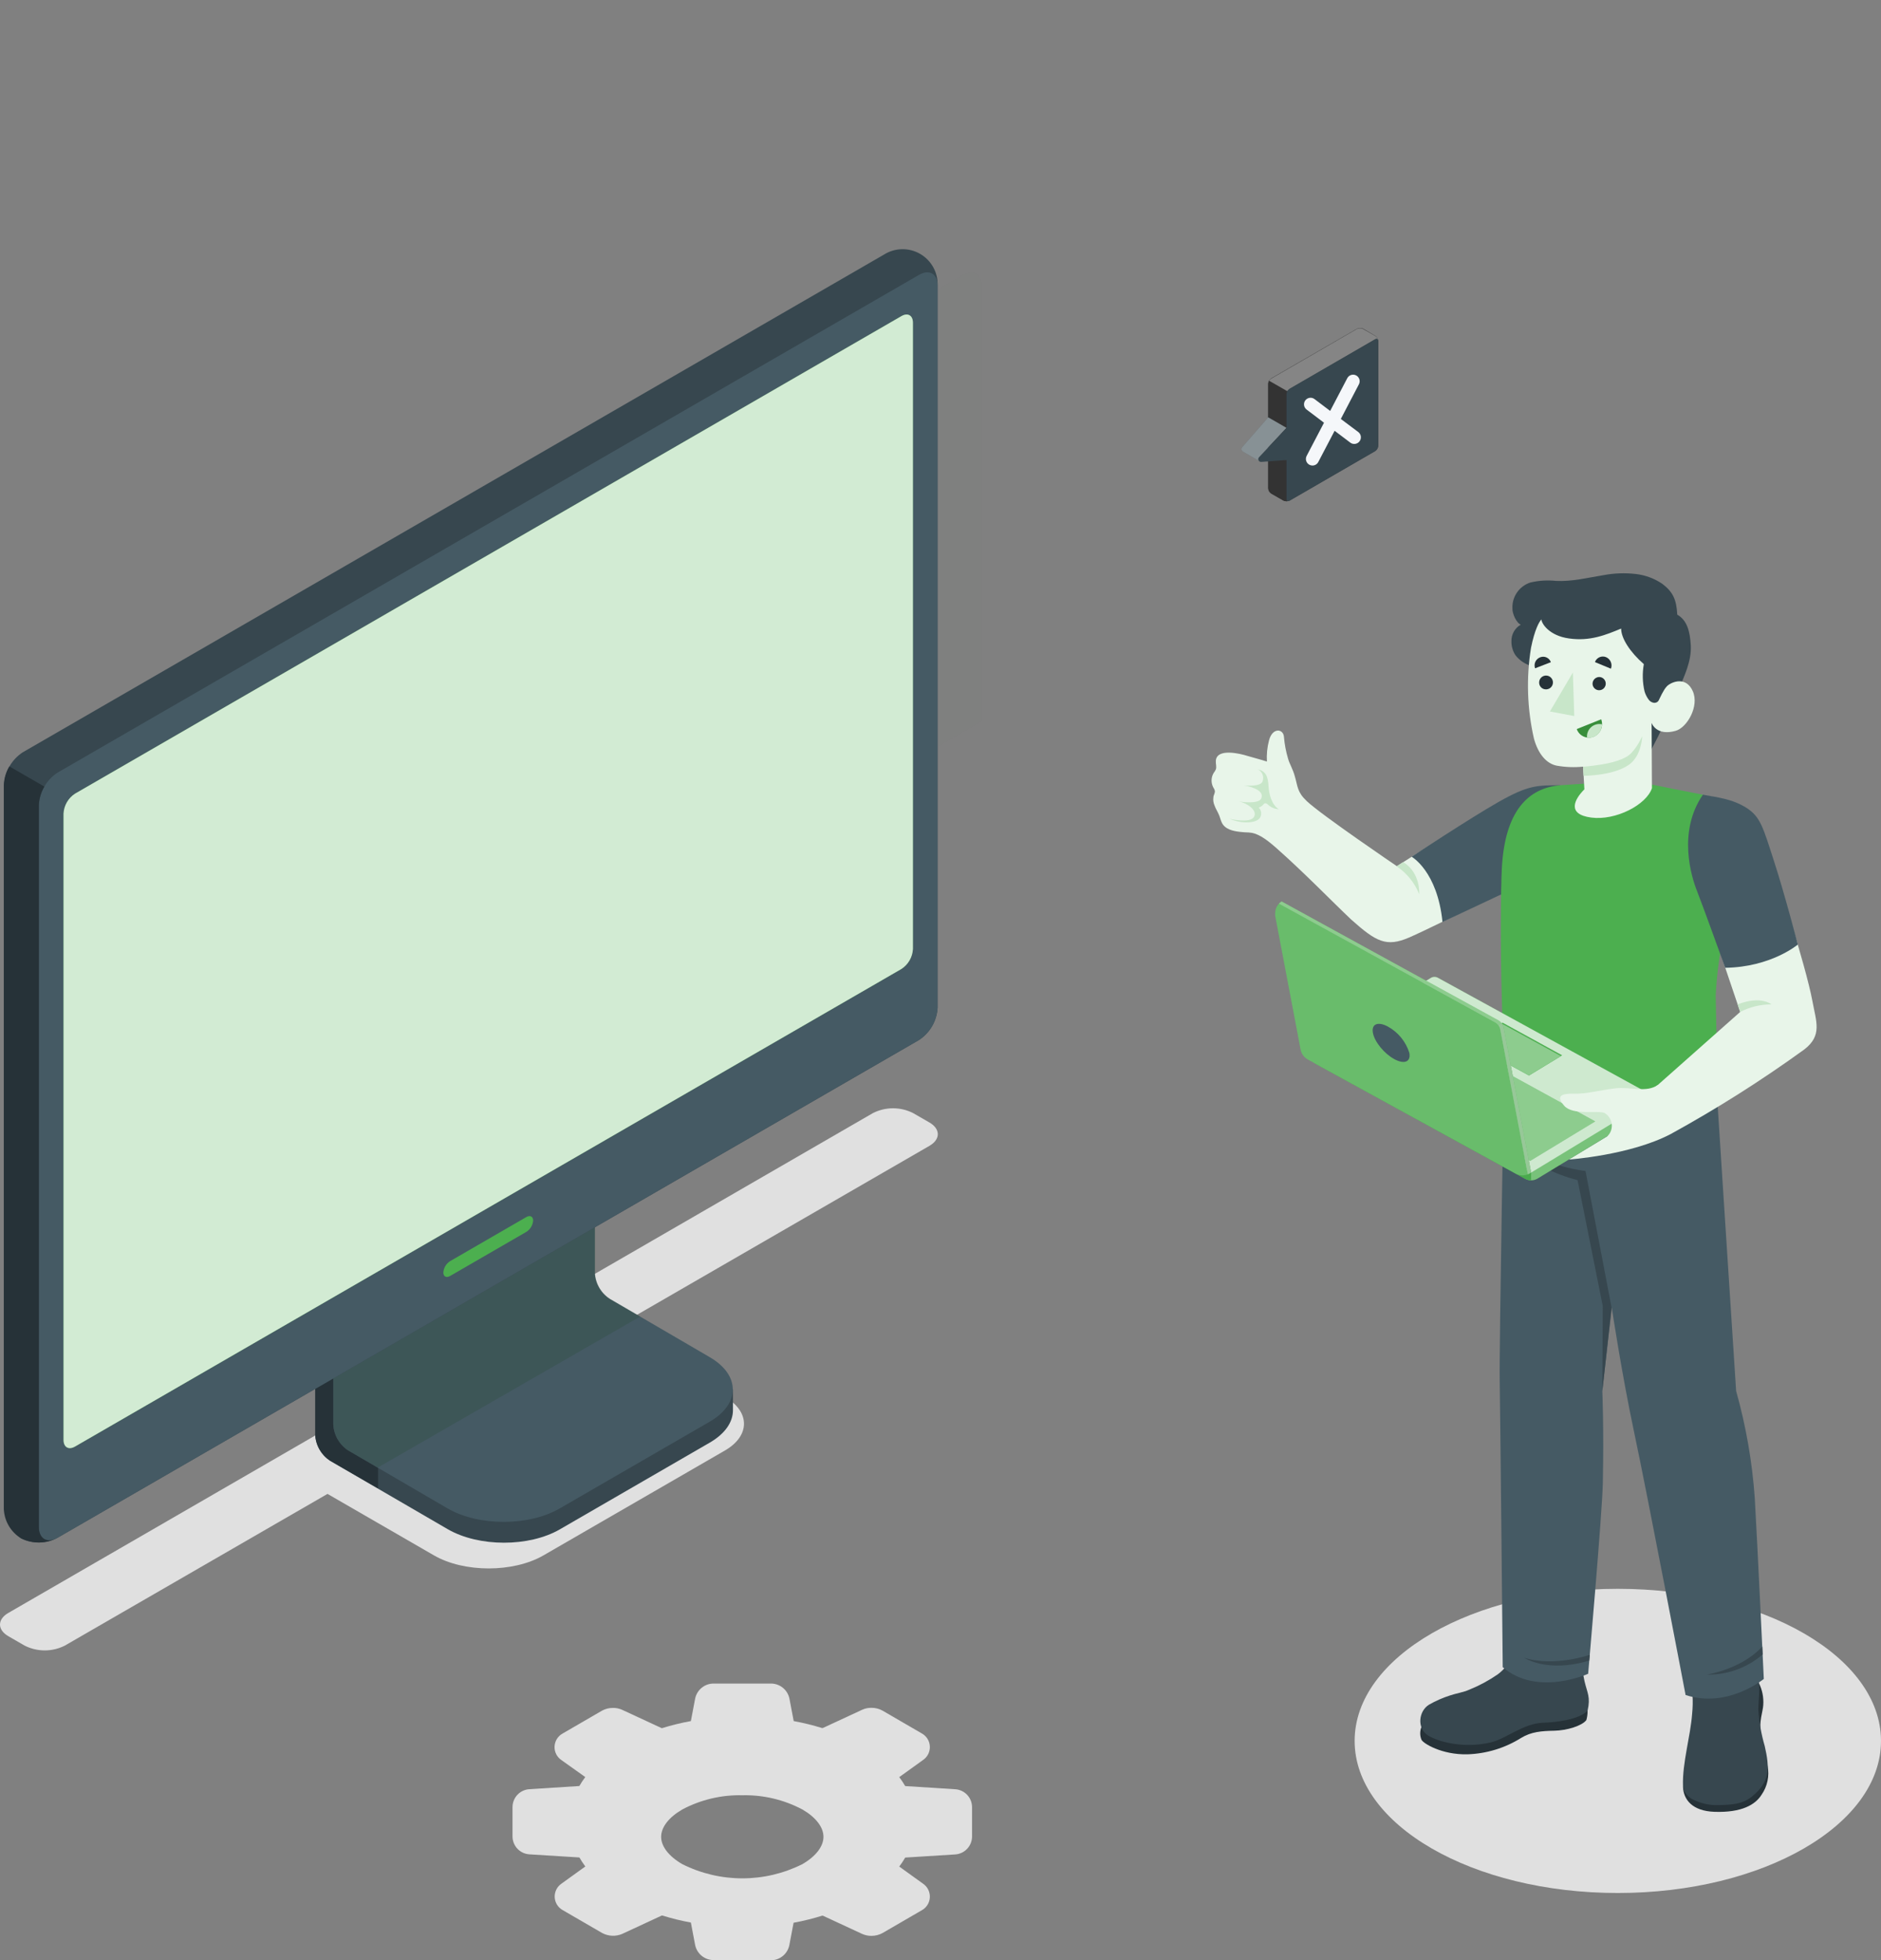 <svg width="261" height="272" viewBox="0 0 261 272" fill="none" xmlns="http://www.w3.org/2000/svg">
<rect x="0" y="0" width="261" height="272" fill="#808080" stroke="none"/>
<path d="M224.482 262.665C244.65 262.665 261 253.217 261 241.562C261 229.907 244.65 220.458 224.482 220.458C204.313 220.458 187.964 229.907 187.964 241.562C187.964 253.217 204.313 262.665 224.482 262.665Z" fill="#E0E0E0"/>
<path d="M98.99 271.973C98.392 271.966 97.813 271.754 97.351 271.373C96.89 270.991 96.573 270.462 96.453 269.875L95.863 266.765C94.531 266.521 93.215 266.197 91.922 265.794H91.82L86.352 268.333C85.903 268.528 85.415 268.617 84.926 268.595C84.437 268.573 83.96 268.439 83.53 268.204L78.103 265.054C77.775 264.878 77.499 264.62 77.3 264.305C77.101 263.991 76.987 263.63 76.969 263.259C76.95 262.887 77.028 262.517 77.195 262.184C77.361 261.852 77.611 261.568 77.919 261.36L81.216 258.984C80.917 258.585 80.643 258.167 80.396 257.734L73.449 257.3C72.818 257.26 72.226 256.982 71.793 256.522C71.36 256.062 71.117 255.454 71.115 254.821V250.747C71.115 250.115 71.356 249.506 71.788 249.045C72.22 248.583 72.811 248.304 73.442 248.262L80.389 247.821C80.636 247.39 80.91 246.975 81.21 246.578L77.899 244.222C77.591 244.014 77.341 243.73 77.174 243.398C77.008 243.065 76.93 242.695 76.948 242.323C76.967 241.952 77.081 241.591 77.28 241.277C77.478 240.962 77.755 240.704 78.082 240.528L83.509 237.378C83.982 237.114 84.515 236.978 85.056 236.984C85.496 236.978 85.931 237.068 86.332 237.249L91.806 239.788H91.874C93.183 239.382 94.515 239.055 95.863 238.81L96.453 235.701C96.572 235.113 96.888 234.583 97.35 234.201C97.812 233.819 98.391 233.608 98.99 233.603H107.002C107.601 233.609 108.18 233.821 108.641 234.203C109.103 234.585 109.42 235.113 109.54 235.701L110.13 238.81C111.459 239.055 112.773 239.377 114.064 239.775H114.166L119.641 237.235C120.039 237.055 120.472 236.965 120.909 236.97C121.453 236.963 121.988 237.099 122.463 237.364L127.89 240.515C128.217 240.692 128.492 240.949 128.69 241.263C128.888 241.578 129.002 241.937 129.021 242.308C129.04 242.679 128.964 243.049 128.799 243.382C128.634 243.714 128.387 243.999 128.08 244.209L124.776 246.585C125.076 246.983 125.353 247.398 125.604 247.828L132.551 248.269C133.181 248.31 133.773 248.59 134.205 249.052C134.637 249.513 134.877 250.122 134.878 250.754V254.828C134.876 255.46 134.635 256.068 134.203 256.529C133.771 256.99 133.181 257.27 132.551 257.313L125.604 257.748C125.354 258.181 125.078 258.598 124.776 258.997L128.08 261.374C128.387 261.583 128.634 261.868 128.799 262.201C128.964 262.533 129.04 262.903 129.021 263.274C129.002 263.645 128.888 264.005 128.69 264.319C128.492 264.633 128.217 264.891 127.89 265.067L122.463 268.218C121.987 268.48 121.452 268.615 120.909 268.612C120.473 268.614 120.04 268.524 119.641 268.347L114.166 265.808H114.098C112.792 266.216 111.462 266.545 110.116 266.792L109.526 269.895C109.408 270.484 109.092 271.014 108.63 271.397C108.168 271.78 107.589 271.993 106.989 272L98.99 271.973ZM103 249.104C100.102 249.036 97.236 249.714 94.676 251.073C92.81 252.153 91.738 253.531 91.738 254.869C91.738 256.206 92.81 257.585 94.676 258.664C97.261 259.959 100.112 260.633 103.003 260.633C105.894 260.633 108.745 259.959 111.331 258.664C113.196 257.585 114.261 256.206 114.261 254.869C114.261 253.531 113.196 252.153 111.331 251.073C108.767 249.715 105.899 249.037 103 249.104Z" fill="#E0E0E0"/>
<path d="M128.974 155.759L126.701 154.448C125.837 154.01 124.882 153.781 123.913 153.781C122.944 153.781 121.989 154.01 121.124 154.448L1.15 223.808C-0.383 224.691 -0.383 226.144 1.15 227.027L3.416 228.337C4.281 228.776 5.237 229.004 6.207 229.004C7.177 229.004 8.134 228.776 8.999 228.337L45.443 207.288L60.211 215.816C64.39 218.234 71.235 218.234 75.414 215.816L100.555 201.286C104.124 199.249 104.124 195.854 100.555 193.817L84.688 184.575L128.98 158.984C130.507 158.094 130.507 156.648 128.974 155.759Z" fill="#E0E0E0"/>
<g opacity="0.1">
<path opacity="0.1" d="M133.621 38.142L25.077 100.861V162.331C25.069 162.687 25.168 163.038 25.362 163.336C25.427 163.444 25.517 163.533 25.625 163.597C25.732 163.661 25.854 163.697 25.979 163.703C26.135 163.7 26.287 163.655 26.42 163.574L136.205 100.081V39.65C136.205 37.979 135.045 37.314 133.621 38.142Z" fill="#103E13"/>
</g>
<path d="M77.687 212.204L98.486 200.172C100.63 198.929 101.702 197.307 101.702 195.684C101.702 194.061 101.702 192.785 101.702 192.785L82.123 181.669C81.522 181.275 81.021 180.744 80.661 180.12C80.302 179.496 80.094 178.796 80.054 178.077V152.411L43.74 173.426V199.092C43.774 199.808 43.977 200.505 44.33 201.128C44.684 201.751 45.179 202.281 45.775 202.678L62.124 212.184C66.446 214.682 73.399 214.682 77.687 212.204Z" fill="#37474F"/>
<path d="M52.457 203.635V206.521L45.802 202.677C45.2 202.283 44.699 201.752 44.34 201.128C43.98 200.504 43.772 199.805 43.733 199.086V173.426L50.652 169.427C50.802 171.185 50.951 173.005 51.1 174.777L46.243 177.588V197.639C46.276 198.356 46.477 199.055 46.831 199.679C47.184 200.303 47.68 200.835 48.278 201.231L52.457 203.635Z" fill="#263238"/>
<path d="M46.243 197.646C46.279 198.362 46.481 199.06 46.835 199.684C47.188 200.307 47.682 200.84 48.278 201.238L62.117 209.311C66.412 211.79 73.365 211.79 77.653 209.311L98.459 197.279C102.753 194.801 102.753 190.781 98.459 188.303L84.606 180.223C84.003 179.83 83.501 179.3 83.141 178.675C82.782 178.051 82.575 177.351 82.537 176.631V156.587L46.243 177.588V197.646Z" fill="#455A64"/>
<path opacity="0.15" d="M88.86 182.661L84.647 180.223C84.044 179.83 83.542 179.3 83.182 178.675C82.822 178.051 82.615 177.351 82.578 176.631V156.587L46.243 177.588V197.646C46.279 198.362 46.481 199.06 46.835 199.684C47.188 200.307 47.682 200.84 48.278 201.238L52.423 203.628L88.86 182.661Z" fill="#103E13"/>
<path d="M2.961 213.474C3.747 213.853 4.61 214.043 5.482 214.026C6.355 214.01 7.211 213.788 7.981 213.379C25.843 203.058 109.653 154.625 127.515 144.311C128.267 143.817 128.892 143.154 129.341 142.375C129.79 141.595 130.05 140.721 130.099 139.822V39.636C130.135 38.748 129.928 37.868 129.499 37.091C129.071 36.313 128.438 35.668 127.669 35.225C126.9 34.782 126.024 34.558 125.137 34.578C124.25 34.598 123.386 34.861 122.637 35.338L3.124 104.406C2.377 104.902 1.757 105.566 1.312 106.346C0.868 107.125 0.613 107.998 0.566 108.894V209.08C0.595 209.949 0.827 210.799 1.243 211.562C1.659 212.324 2.247 212.979 2.961 213.474Z" fill="#37474F"/>
<path d="M7.981 213.378L127.515 144.304C128.268 143.812 128.895 143.149 129.344 142.369C129.793 141.589 130.052 140.714 130.1 139.816V39.636C130.1 37.979 128.94 37.314 127.515 38.142L7.981 107.21C7.228 107.702 6.602 108.365 6.153 109.145C5.704 109.924 5.445 110.799 5.397 111.698V211.885C5.39 213.535 6.55 214.2 7.981 213.378Z" fill="#455A64"/>
<path d="M8.816 199.798V112.886C8.846 112.334 9.005 111.797 9.281 111.318C9.557 110.84 9.941 110.432 10.403 110.13L125.086 43.859C125.961 43.35 126.674 43.764 126.674 44.776V131.688C126.644 132.242 126.484 132.78 126.207 133.261C125.93 133.741 125.544 134.149 125.079 134.451L10.403 200.722C9.528 201.224 8.816 200.817 8.816 199.798Z" fill="#4CAF4F"/>
<path opacity="0.75" d="M8.816 199.798V112.886C8.846 112.334 9.005 111.797 9.281 111.318C9.557 110.84 9.941 110.432 10.403 110.13L125.086 43.859C125.961 43.35 126.674 43.764 126.674 44.776V131.688C126.644 132.242 126.484 132.78 126.207 133.261C125.93 133.741 125.544 134.149 125.079 134.451L10.403 200.722C9.528 201.224 8.816 200.817 8.816 199.798Z" fill="white"/>
<path d="M1.299 106.341L6.156 109.145C5.693 109.922 5.43 110.801 5.39 111.705V211.885C5.39 213.392 6.414 214.234 7.981 213.378C7.212 213.792 6.356 214.017 5.483 214.033C4.61 214.05 3.745 213.858 2.961 213.474C2.251 213.049 1.657 212.454 1.233 211.743C0.809 211.032 0.568 210.227 0.532 209.4V108.907C0.567 108.001 0.83 107.118 1.299 106.341Z" fill="#263238"/>
<path d="M62.463 174.988L73.026 168.877C73.555 168.578 73.976 168.789 73.976 169.359C73.952 169.678 73.854 169.986 73.689 170.26C73.524 170.534 73.297 170.765 73.026 170.934L62.463 177.045C61.941 177.351 61.514 177.134 61.514 176.57C61.536 176.25 61.634 175.94 61.799 175.665C61.964 175.39 62.192 175.158 62.463 174.988Z" fill="#4CAF4F"/>
<path d="M188.272 45.625L176.393 52.496C176.271 52.578 176.169 52.688 176.096 52.816C176.023 52.945 175.981 53.089 175.973 53.236V67.767C175.98 67.913 176.023 68.056 176.097 68.183C176.172 68.309 176.276 68.416 176.4 68.493L178.083 69.457C178.216 69.523 178.362 69.557 178.51 69.557C178.658 69.557 178.804 69.523 178.937 69.457L190.816 62.579C190.939 62.499 191.041 62.39 191.114 62.263C191.187 62.135 191.229 61.993 191.237 61.846V47.315C191.229 47.168 191.186 47.025 191.111 46.897C191.037 46.77 190.934 46.661 190.809 46.582L189.161 45.618C189.023 45.546 188.871 45.51 188.716 45.511C188.561 45.512 188.408 45.551 188.272 45.625Z" fill="#333333"/>
<path d="M178.937 69.451C178.804 69.515 178.658 69.548 178.51 69.548C178.362 69.548 178.216 69.515 178.083 69.451L176.4 68.487C176.276 68.409 176.172 68.302 176.097 68.176C176.023 68.049 175.98 67.907 175.973 67.76V53.23C175.979 53.075 176.026 52.925 176.108 52.795L178.639 54.248C178.557 54.384 178.51 54.533 178.51 54.302V68.833C178.51 69.451 178.686 69.593 178.937 69.451Z" fill="#333333"/>
<path opacity="0.4" d="M191.23 47.268C191.196 47.05 191.026 46.976 190.816 47.098L178.937 53.976C178.814 54.054 178.711 54.161 178.639 54.288L176.102 52.836C176.176 52.712 176.278 52.607 176.4 52.53L188.279 45.652C188.41 45.585 188.556 45.55 188.703 45.55C188.85 45.55 188.996 45.585 189.127 45.652L190.809 46.609C190.924 46.681 191.021 46.777 191.093 46.891C191.166 47.005 191.213 47.134 191.23 47.268Z" fill="white"/>
<path d="M174.813 64.012C174.541 63.849 172.513 62.708 172.452 62.654C172.402 62.624 172.359 62.583 172.326 62.535C172.294 62.486 172.273 62.431 172.264 62.373C172.256 62.315 172.26 62.256 172.278 62.2C172.295 62.144 172.324 62.093 172.364 62.05L175.973 57.908L178.51 59.368L174.738 63.401C174.698 63.444 174.668 63.495 174.649 63.551C174.631 63.606 174.625 63.666 174.632 63.724C174.64 63.782 174.659 63.838 174.691 63.888C174.722 63.938 174.763 63.98 174.813 64.012Z" fill="#37474F"/>
<path opacity="0.4" d="M174.813 64.012C174.541 63.849 172.513 62.708 172.452 62.654C172.402 62.624 172.359 62.583 172.326 62.535C172.294 62.486 172.273 62.431 172.264 62.373C172.256 62.315 172.26 62.256 172.278 62.2C172.295 62.144 172.324 62.093 172.364 62.05L175.973 57.908L178.51 59.368L174.738 63.401C174.698 63.444 174.668 63.495 174.649 63.551C174.631 63.606 174.625 63.666 174.632 63.724C174.64 63.782 174.659 63.838 174.691 63.888C174.722 63.938 174.763 63.98 174.813 64.012Z" fill="white"/>
<path d="M190.816 47.064L178.937 53.942C178.813 54.022 178.71 54.13 178.635 54.257C178.561 54.385 178.518 54.528 178.51 54.676V59.381L174.738 63.414C174.675 63.464 174.63 63.532 174.608 63.608C174.586 63.685 174.589 63.767 174.616 63.842C174.643 63.917 174.693 63.982 174.758 64.027C174.824 64.072 174.903 64.095 174.982 64.094L178.51 63.836V69.234C178.51 69.505 178.7 69.614 178.937 69.478L190.816 62.6C190.939 62.519 191.041 62.411 191.114 62.283C191.187 62.156 191.229 62.013 191.237 61.866V47.336C191.237 47.037 191.047 46.928 190.816 47.064Z" fill="#37474F"/>
<path d="M188.483 59.958L186.047 58.132L188.557 53.325C188.67 53.11 188.692 52.86 188.621 52.629C188.549 52.398 188.388 52.205 188.174 52.092C187.96 51.98 187.71 51.957 187.479 52.029C187.248 52.101 187.055 52.261 186.943 52.476L184.568 57.018L182.397 55.375C182.302 55.303 182.193 55.25 182.078 55.22C181.962 55.19 181.842 55.183 181.723 55.199C181.605 55.215 181.491 55.255 181.387 55.316C181.284 55.376 181.194 55.456 181.122 55.552C181.05 55.647 180.997 55.756 180.967 55.872C180.937 55.987 180.93 56.108 180.946 56.227C180.962 56.345 181.002 56.459 181.062 56.562C181.123 56.666 181.203 56.756 181.298 56.828L183.713 58.655L181.305 63.258C181.193 63.474 181.171 63.725 181.243 63.956C181.316 64.188 181.477 64.381 181.692 64.494C181.822 64.561 181.966 64.595 182.112 64.596C182.279 64.596 182.442 64.551 182.584 64.465C182.727 64.378 182.843 64.255 182.92 64.107L185.186 59.775L187.363 61.418C187.556 61.563 187.798 61.625 188.037 61.592C188.276 61.559 188.492 61.433 188.639 61.242C188.787 61.051 188.854 60.808 188.825 60.568C188.796 60.327 188.673 60.108 188.483 59.958Z" fill="#F5F7FA"/>
<path d="M244.04 233.502C244.522 234.452 244.737 235.515 244.664 236.578C244.617 237.508 244.06 238.716 244.311 240.815C244.562 242.913 245.044 243.578 245.268 245.058C245.399 245.737 245.395 246.436 245.254 247.113C245.113 247.791 244.839 248.433 244.447 249.003C243.579 250.416 241.666 251.536 237.88 251.4C234.827 251.292 233.593 249.723 233.525 247.924L244.04 233.502Z" fill="#263238"/>
<path d="M243.172 229.17C243.266 229.56 243.327 229.958 243.355 230.358C243.47 231.071 243.681 231.716 243.85 232.443C243.898 232.626 243.938 232.809 243.979 232.993C244.271 234.398 243.979 235.851 243.979 237.284C244.096 238.977 244.394 240.652 244.868 242.281C245.546 245.255 245.661 247.245 243.063 249.302C241.706 250.389 240.194 250.423 238.457 250.47C237.121 250.517 235.798 250.197 234.631 249.547C233.518 248.725 233.532 248.032 233.525 247.768C233.423 244.61 234.563 240.937 234.794 237.786C234.879 236.938 234.898 236.084 234.848 235.233C234.739 234.188 234.38 233.149 234.264 232.096C234.183 231.704 234.233 231.296 234.407 230.935C234.582 230.736 234.798 230.576 235.041 230.467C235.283 230.358 235.546 230.302 235.811 230.304C237.168 230.12 238.579 229.985 239.97 229.883C240.297 229.821 240.635 229.889 240.913 230.073C241.184 230.317 241.191 230.752 241.265 231.085C241.34 231.417 241.598 231.845 241.944 231.764C242.058 231.727 242.159 231.657 242.234 231.562C242.309 231.468 242.354 231.354 242.364 231.234C242.398 231.003 242.5 229.197 242.493 228.932C242.521 228.946 243.009 228.871 243.172 229.17Z" fill="#37474F"/>
<path d="M197.231 239.647C197.007 240.205 197.007 240.827 197.231 241.385C197.455 241.901 200.039 243.503 203.614 243.422C206.26 243.337 208.835 242.55 211.077 241.141C212.467 240.292 213.892 240.183 215.663 240.149C217.433 240.115 219.509 239.47 220.113 238.676C220.34 237.898 220.34 237.071 220.113 236.292L197.231 239.647Z" fill="#263238"/>
<path d="M210.175 229.075C210.038 229.33 209.915 229.593 209.808 229.862C209.37 230.833 208.693 231.676 207.841 232.313C206.607 233.168 205.283 233.883 203.893 234.445C203.011 234.839 202.088 234.948 201.179 235.26C200.171 235.583 199.2 236.011 198.282 236.537C196.844 237.419 196.573 239.789 198.126 240.794C199.483 241.656 203.058 242.682 206.898 241.758C208.994 241.256 211.375 239.131 214.102 239.042C215.832 238.981 219.123 238.628 220.289 237.358C220.717 235.464 220.249 234.928 219.862 233.284C219.655 232.375 219.546 231.446 219.536 230.514C219.536 230.025 219.862 228.62 218.858 228.477L218.756 229.529C218.756 229.529 218.56 229.883 217.488 230.073C217.142 230.134 216.87 230.589 216.687 231.003C216.504 231.417 216.389 231.736 216.009 231.729C215.89 231.713 215.778 231.665 215.684 231.591C215.59 231.517 215.517 231.42 215.473 231.308C215.391 231.087 215.325 230.86 215.276 230.629C215.139 230.259 214.923 229.924 214.643 229.646C214.363 229.368 214.026 229.154 213.655 229.02C213.04 228.812 212.402 228.678 211.755 228.62C211.267 228.545 210.86 228.334 210.398 228.755C210.31 228.852 210.235 228.959 210.175 229.075Z" fill="#37474F"/>
<path d="M238.009 148.314C238.687 158.683 239.047 164.719 240.899 193.013C242.262 197.855 243.128 202.824 243.484 207.842C243.85 214.103 244.739 232.965 244.739 232.965C244.739 232.965 239.698 237.107 233.884 235.192C233.884 235.192 228.607 207.462 226.761 198.812C224.997 190.507 223.641 181.429 223.641 181.429L222.331 193.013C222.331 193.013 222.562 198.167 222.399 205.86C222.318 209.974 220.364 232.246 220.364 232.246C220.364 232.246 213.288 235.464 208.512 231.329C208.512 231.329 208.166 195.213 208.092 191.492C208.01 187.241 208.77 144.498 208.77 144.498L238.009 148.314Z" fill="#455A64"/>
<path d="M223.614 181.436L219.998 162.471C219.998 162.471 214.408 161.983 211.321 158.859C211.321 158.859 211.871 161.921 218.899 163.755L222.393 181.219L222.331 193.013L223.614 181.436Z" fill="#37474F"/>
<path d="M244.576 229.564C242.427 231.426 239.664 232.423 236.822 232.361C236.822 232.361 241.639 231.641 244.529 228.464L244.576 229.564Z" fill="#37474F"/>
<path d="M220.588 229.618C220.588 229.618 215.656 231.343 211.497 230.025C211.497 230.025 214.706 232.185 220.513 230.412L220.588 229.618Z" fill="#37474F"/>
<path d="M168.568 109.733C168.533 109.571 168.464 109.418 168.365 109.285C168.192 108.972 168.105 108.619 168.112 108.261C168.12 107.904 168.221 107.554 168.406 107.248C168.525 107.099 168.626 106.934 168.704 106.759C168.84 106.386 168.67 105.965 168.704 105.564C168.826 103.779 172.055 104.559 173.08 104.885C173.378 104.987 175.115 105.435 175.793 105.673C175.733 104.693 175.829 103.71 176.078 102.76C176.54 100.906 178.066 101.097 178.154 102.231C178.238 103.257 178.429 104.272 178.724 105.259C178.914 105.985 179.402 106.705 179.681 107.778C180.081 109.136 179.979 109.896 181.336 111.173C183.371 113.095 193.818 120.183 193.818 120.183C196.423 118.506 206.504 112.3 210.283 110.25C213.94 108.26 215.805 109.862 215.805 109.862L212.617 121.616C212.617 121.616 200.046 128.107 195.514 130.09C192.353 131.448 190.955 130.687 187.469 127.578C184.701 124.957 181.051 121.168 177.109 117.678C175.536 116.279 174.396 115.566 173.283 115.512C172.863 115.512 172.442 115.464 172.028 115.424C171.092 115.315 169.993 115.084 169.538 114.154C169.382 113.841 169.308 113.475 169.179 113.162C168.982 112.66 168.67 112.212 168.501 111.709C168.361 111.373 168.314 111.004 168.365 110.643C168.365 110.351 168.609 110.059 168.568 109.733Z" fill="#E8F5E9"/>
<path d="M216.47 108.959C213.254 108.959 212.006 108.959 207.922 111.282C203.838 113.604 195.874 118.88 195.874 118.88C195.874 118.88 199.442 120.869 200.155 127.931L213.044 121.874L216.47 108.959Z" fill="#455A64"/>
<path d="M174.552 106.753C175.617 107.011 175.949 107.683 176.024 109.184C176.065 110.073 176.438 111.696 177.449 112.287C176.981 112.27 176.529 112.111 176.153 111.832C175.664 111.39 175.536 111.35 175.298 111.635C175.123 111.826 174.904 111.973 174.66 112.062C174.835 112.237 174.948 112.464 174.984 112.709C175.019 112.954 174.975 113.203 174.857 113.42C174.443 114.222 172.361 114.378 170.597 113.611C170.597 113.611 173.426 114.29 173.989 113.366C174.552 112.443 173.032 111.438 171.954 111.214C171.954 111.214 174.667 111.669 175.02 110.766C175.373 109.863 174.219 109.272 172.618 108.98C172.618 108.98 174.857 109.231 175.183 108.45C175.305 108.139 175.308 107.794 175.191 107.481C175.075 107.168 174.847 106.908 174.552 106.753Z" fill="#C8E6C9"/>
<path d="M193.791 120.204C195.203 121.147 196.295 122.496 196.925 124.074C196.925 124.074 197.149 121.093 194.7 119.626L193.791 120.204Z" fill="#C8E6C9"/>
<path d="M208.384 120.57C208.784 112.579 211.999 109.353 216.47 108.96L226.517 108.281C229.231 108.912 236.286 110.27 236.286 110.27C239.21 111.146 241.266 118.778 240.58 123.123C239.895 127.469 238.464 130.783 238.063 138.095C238.179 145.021 238.281 146.393 238.281 149.109C232.033 153.081 215.249 153.909 208.648 149.924C208.648 149.924 208.533 143.229 208.397 138.965C208.166 131.652 208.248 123.32 208.384 120.57Z" fill="#4CAF4F"/>
<path d="M211.023 86.668C210.619 86.899 210.284 87.234 210.055 87.639C209.826 88.045 209.71 88.504 209.72 88.97C209.704 89.667 209.903 90.352 210.29 90.932C210.875 91.672 211.684 92.201 212.596 92.439C212.989 92.534 213.373 92.663 213.743 92.826C214.204 93.155 214.635 93.523 215.032 93.926C215.649 94.402 216.26 94.891 216.891 95.352C218.142 96.287 219.449 97.144 220.805 97.919C222.108 98.666 223.469 99.306 224.875 99.834C226.361 100.384 227.589 99.902 229.176 100.044L228.946 104.349C228.946 104.349 229.475 103.358 230.079 102.176C230.601 101.158 232.792 95.97 232.792 95.97C233.647 93.933 234.733 91.801 234.604 89.526C234.495 87.686 234.129 86.07 232.731 85.29C232.616 83.171 232.134 82.139 230.649 81.005C229.552 80.263 228.293 79.797 226.978 79.647C225.493 79.475 223.991 79.528 222.521 79.803C220.323 80.156 218.125 80.72 215.9 80.604C214.711 80.478 213.509 80.553 212.345 80.828C211.606 81.068 210.964 81.541 210.516 82.176C210.067 82.811 209.835 83.575 209.856 84.352C209.808 85.16 210.453 86.491 211.023 86.668Z" fill="#37474F"/>
<path d="M224.943 87.218C224.943 88.576 226.191 90.497 228.091 92.154C227.867 93.411 227.901 94.7 228.193 95.943C228.309 96.329 228.488 96.694 228.722 97.022C228.809 97.16 228.925 97.276 229.062 97.364C229.199 97.45 229.354 97.506 229.516 97.525C229.957 97.525 230.133 97.294 230.269 96.948C230.469 96.509 230.696 96.083 230.947 95.671C231.059 95.496 231.189 95.332 231.334 95.182C232.012 94.564 233.973 93.824 234.889 95.916C235.804 98.007 234.088 100.967 232.501 101.409C229.787 102.176 229.17 100.309 229.17 100.309L229.217 109.367C228.451 111.662 224.204 113.896 220.785 113.441C217.366 112.986 218.451 110.922 219.842 109.523L219.665 106.379C218.448 106.5 217.22 106.454 216.016 106.243C214.598 105.972 213.431 104.641 212.841 102.475C211.9 98.348 211.762 94.079 212.434 89.9C212.949 87.347 213.58 86.247 213.885 85.948C213.885 86.505 214.95 88.209 217.712 88.589C220.629 89.01 222.84 88.087 224.943 87.218Z" fill="#E8F5E9"/>
<path d="M219.652 106.393C222.175 106.162 224.224 105.816 225.649 105.035C226.694 104.485 227.596 102.767 227.867 102.156C227.867 102.156 227.799 104.505 226.395 105.809C224.414 107.649 219.726 107.649 219.726 107.649L219.652 106.393Z" fill="#C8E6C9"/>
<path d="M220.975 94.864C220.976 95.043 221.03 95.218 221.13 95.367C221.23 95.516 221.372 95.633 221.537 95.702C221.703 95.771 221.885 95.79 222.061 95.757C222.237 95.723 222.4 95.639 222.529 95.514C222.657 95.388 222.746 95.228 222.785 95.053C222.823 94.878 222.81 94.695 222.745 94.527C222.681 94.36 222.569 94.215 222.423 94.11C222.277 94.006 222.104 93.947 221.924 93.94C221.801 93.938 221.679 93.961 221.565 94.006C221.451 94.052 221.347 94.119 221.258 94.205C221.17 94.291 221.1 94.393 221.051 94.506C221.002 94.619 220.976 94.74 220.975 94.864Z" fill="#263238"/>
<path d="M221.307 91.869L223.525 92.786C223.641 92.483 223.635 92.147 223.508 91.848C223.382 91.549 223.145 91.311 222.847 91.183C222.701 91.124 222.545 91.094 222.387 91.096C222.23 91.099 222.075 91.133 221.931 91.197C221.787 91.261 221.657 91.354 221.55 91.469C221.443 91.585 221.36 91.721 221.307 91.869Z" fill="#263238"/>
<path d="M222.175 99.806L218.783 101.164C218.864 101.392 218.989 101.601 219.153 101.779C219.316 101.956 219.514 102.099 219.734 102.198C219.954 102.297 220.192 102.35 220.433 102.355C220.674 102.359 220.914 102.315 221.137 102.224C221.587 102.031 221.946 101.673 222.139 101.223C222.332 100.773 222.345 100.266 222.175 99.806Z" fill="#388E3B"/>
<path d="M220.201 102.19C220.198 102.246 220.198 102.303 220.201 102.359C220.519 102.411 220.846 102.373 221.144 102.251C221.486 102.104 221.777 101.86 221.98 101.548C222.182 101.236 222.288 100.871 222.284 100.499C222.164 100.472 222.041 100.458 221.918 100.458C221.461 100.462 221.025 100.646 220.703 100.97C220.382 101.294 220.201 101.733 220.201 102.19Z" fill="#C8E6C9"/>
<path d="M213.003 92.731L215.195 91.882C215.144 91.739 215.065 91.606 214.962 91.493C214.859 91.381 214.735 91.29 214.596 91.227C214.457 91.163 214.307 91.128 214.155 91.124C214.002 91.121 213.851 91.147 213.709 91.204C213.414 91.314 213.174 91.536 213.042 91.822C212.91 92.108 212.896 92.435 213.003 92.731Z" fill="#263238"/>
<path d="M213.566 94.666C213.559 94.79 213.576 94.913 213.617 95.03C213.658 95.146 213.722 95.254 213.805 95.345C213.887 95.437 213.987 95.511 214.099 95.564C214.211 95.616 214.332 95.646 214.455 95.651C214.646 95.664 214.835 95.621 215.001 95.525C215.166 95.43 215.299 95.287 215.382 95.115C215.466 94.944 215.496 94.751 215.47 94.562C215.443 94.373 215.36 94.196 215.232 94.054C215.104 93.912 214.937 93.812 214.752 93.766C214.567 93.721 214.372 93.731 214.193 93.797C214.014 93.863 213.858 93.981 213.747 94.136C213.635 94.291 213.572 94.475 213.566 94.666Z" fill="#263238"/>
<path d="M218.437 99.358L215.059 98.72L218.247 93.315L218.437 99.358Z" fill="#C8E6C9"/>
<path d="M236.87 110.433C241.096 111.166 243.653 112.524 244.739 115.865C246.279 120.618 250.587 134.082 251.475 138.869C252.018 141.809 252.866 143.67 250.376 145.605C244.443 149.902 238.249 153.825 231.829 157.352C226.185 160.312 217.664 160.896 217.664 160.896L223.844 157.155L224.943 155.057L241.462 140.411L235.221 121.956C235.221 121.956 233.647 112.47 236.87 110.433Z" fill="#E8F5E9"/>
<path d="M241.462 140.411C242.805 139.718 244.294 139.36 245.804 139.365C245.804 139.365 244.339 138.102 241.103 139.365L241.462 140.411Z" fill="#C8E6C9"/>
<path d="M236.286 110.27C238.219 110.63 240.356 110.84 242.324 112.09C244.291 113.339 244.651 114.853 246.163 119.518C247.676 124.183 249.46 131.061 249.46 131.061C249.46 131.061 245.756 134.198 239.38 134.286C239.38 134.286 236.239 125.561 235.465 123.619C234.692 121.677 232.745 115.417 236.286 110.27Z" fill="#455A64"/>
<path d="M229.475 152.185V152.768C229.481 153.056 229.412 153.341 229.274 153.594C229.136 153.846 228.934 154.058 228.688 154.208L213.288 163.565C213.039 163.705 212.757 163.779 212.471 163.779C212.185 163.779 211.903 163.705 211.653 163.565L182.645 147.662C182.394 147.522 182.184 147.318 182.036 147.072C181.887 146.825 181.805 146.545 181.797 146.257V145.863L212.454 162.689L229.475 152.185Z" fill="#4CAF4F"/>
<g opacity="0.5">
<path opacity="0.5" d="M229.475 152.185V152.768C229.481 153.056 229.412 153.341 229.274 153.594C229.136 153.846 228.934 154.058 228.688 154.208L213.288 163.565C213.039 163.705 212.757 163.779 212.471 163.779C212.185 163.779 211.903 163.705 211.653 163.565L182.645 147.662C182.394 147.522 182.184 147.318 182.036 147.072C181.887 146.825 181.805 146.545 181.797 146.257V145.863L212.454 162.689L229.475 152.185Z" fill="white"/>
</g>
<g opacity="0.1">
<path opacity="0.1" d="M229.475 152.185V152.768C229.481 153.056 229.412 153.341 229.274 153.594C229.136 153.846 228.934 154.058 228.688 154.208L213.288 163.565C213.039 163.705 212.757 163.779 212.471 163.779C212.185 163.779 211.903 163.705 211.653 163.565L182.645 147.662C182.394 147.522 182.184 147.318 182.036 147.072C181.887 146.825 181.805 146.545 181.797 146.257V145.863L212.454 162.689L229.475 152.185Z" fill="#103E13"/>
</g>
<path d="M181.79 145.863L198.554 135.678C198.702 135.593 198.871 135.548 199.042 135.548C199.213 135.548 199.382 135.593 199.531 135.678L229.38 152.056C229.412 152.075 229.439 152.102 229.458 152.135C229.476 152.168 229.486 152.205 229.486 152.242C229.486 152.28 229.476 152.317 229.458 152.35C229.439 152.382 229.412 152.41 229.38 152.429L212.454 162.716L181.79 145.863Z" fill="#4CAF4F"/>
<g opacity="0.85">
<path opacity="0.85" d="M181.79 145.863L198.554 135.678C198.702 135.593 198.871 135.548 199.042 135.548C199.213 135.548 199.382 135.593 199.531 135.678L229.38 152.056C229.412 152.075 229.439 152.102 229.458 152.135C229.476 152.168 229.486 152.205 229.486 152.242C229.486 152.28 229.476 152.317 229.458 152.35C229.439 152.382 229.412 152.41 229.38 152.429L212.454 162.716L181.79 145.863Z" fill="white"/>
</g>
<path d="M212.305 161.093L221.348 155.6L194.497 140.866L185.406 146.332L212.305 161.093Z" fill="#4CAF4F"/>
<g opacity="0.6">
<path opacity="0.6" d="M212.305 161.093L221.348 155.6L194.497 140.866L185.406 146.332L212.305 161.093Z" fill="white"/>
</g>
<path d="M216.755 146.433L216.585 146.535L212.155 149.231L204.069 144.79L203.899 144.702L208.499 141.905L216.755 146.433Z" fill="#4CAF4F"/>
<path d="M216.585 146.535L212.155 149.231L204.069 144.79L208.506 142.102L216.585 146.535Z" fill="#4CAF4F"/>
<g opacity="0.6">
<path opacity="0.6" d="M216.585 146.535L212.155 149.231L204.069 144.79L208.506 142.102L216.585 146.535Z" fill="white"/>
</g>
<path d="M212.447 162.689V163.775C212.161 163.784 211.877 163.716 211.626 163.578L182.645 147.662C182.394 147.522 182.184 147.318 182.036 147.072C181.887 146.825 181.805 146.545 181.797 146.257V145.863L212.447 162.689Z" fill="#4CAF4F"/>
<g opacity="0.03">
<path opacity="0.03" d="M212.447 162.689V163.775C212.161 163.784 211.877 163.716 211.626 163.578L182.645 147.662C182.394 147.522 182.184 147.318 182.036 147.072C181.887 146.825 181.805 146.545 181.797 146.257V145.863L212.447 162.689Z" fill="white"/>
</g>
<g opacity="0.2">
<path opacity="0.2" d="M212.447 162.689V163.775C212.161 163.784 211.877 163.716 211.626 163.578L182.645 147.662C182.394 147.522 182.184 147.318 182.036 147.072C181.887 146.825 181.805 146.545 181.797 146.257V145.863L212.447 162.689Z" fill="#103E13"/>
</g>
<path d="M211.993 162.94C211.724 163.052 211.434 163.102 211.144 163.085C210.854 163.069 210.571 162.987 210.317 162.845L181.444 146.997C181.192 146.857 180.973 146.662 180.804 146.427C180.635 146.193 180.52 145.923 180.468 145.639L176.94 127.075C176.93 126.969 176.93 126.862 176.94 126.756C176.933 126.499 176.978 126.244 177.071 126.005C177.164 125.766 177.304 125.548 177.483 125.364L207.454 141.837C207.64 141.936 207.801 142.077 207.925 142.247C208.05 142.418 208.135 142.614 208.173 142.821L211.993 162.94Z" fill="#4CAF4F"/>
<g opacity="0.4">
<path opacity="0.4" d="M211.993 162.94C211.724 163.052 211.434 163.102 211.144 163.085C210.854 163.069 210.571 162.987 210.317 162.845L181.444 146.997C181.192 146.857 180.973 146.662 180.804 146.427C180.635 146.193 180.52 145.923 180.468 145.639L176.94 127.075C176.93 126.969 176.93 126.862 176.94 126.756C176.933 126.499 176.978 126.244 177.071 126.005C177.164 125.766 177.304 125.548 177.483 125.364L207.454 141.837C207.64 141.936 207.801 142.077 207.925 142.247C208.05 142.418 208.135 142.614 208.173 142.821L211.993 162.94Z" fill="white"/>
</g>
<path d="M212.447 162.689L212.257 162.804C212.173 162.856 212.084 162.901 211.993 162.94L208.173 142.848C208.134 142.641 208.05 142.445 207.925 142.274C207.801 142.104 207.64 141.964 207.454 141.864L177.449 125.391C177.562 125.269 177.692 125.164 177.835 125.079L207.909 141.579C208.093 141.682 208.253 141.824 208.377 141.995C208.501 142.166 208.587 142.362 208.628 142.57L212.447 162.689Z" fill="#4CAF4F"/>
<g opacity="0.6">
<path opacity="0.6" d="M212.447 162.689L212.257 162.804C212.173 162.856 212.084 162.901 211.993 162.94L208.173 142.848C208.134 142.641 208.05 142.445 207.925 142.274C207.801 142.104 207.64 141.964 207.454 141.864L177.449 125.391C177.562 125.269 177.692 125.164 177.835 125.079L207.909 141.579C208.093 141.682 208.253 141.824 208.377 141.995C208.501 142.166 208.587 142.362 208.628 142.57L212.447 162.689Z" fill="white"/>
</g>
<path d="M207.895 142.237L208.343 141.966C208.485 142.141 208.582 142.349 208.628 142.57L212.447 162.689L212.257 162.804C212.173 162.856 212.084 162.901 211.993 162.94L208.173 142.848C208.13 142.625 208.035 142.416 207.895 142.237Z" fill="#4CAF4F"/>
<path opacity="0.5" d="M207.895 142.237L208.343 141.966C208.485 142.141 208.582 142.349 208.628 142.57L212.447 162.689L212.257 162.804C212.173 162.856 212.084 162.901 211.993 162.94L208.173 142.848C208.13 142.625 208.035 142.416 207.895 142.237Z" fill="white"/>
<path opacity="0.1" d="M207.895 142.237L208.343 141.966C208.485 142.141 208.582 142.349 208.628 142.57L212.447 162.689L212.257 162.804C212.173 162.856 212.084 162.901 211.993 162.94L208.173 142.848C208.13 142.625 208.035 142.416 207.895 142.237Z" fill="#103E13"/>
<path d="M195.555 146.094C195.073 144.546 194.014 143.242 192.597 142.454C191.207 141.694 190.264 142.074 190.501 143.324C190.738 144.573 192.061 146.189 193.459 146.956C194.856 147.723 195.792 147.336 195.555 146.094Z" fill="#455A64"/>
<path d="M230.038 150.542C228.423 151.675 226.246 150.759 224.102 151.017C221.958 151.275 220.127 151.804 218.404 151.757C216.68 151.709 215.839 152.056 217.047 153.434C218.254 154.812 221.707 154.018 222.644 154.439C222.91 154.595 223.138 154.809 223.309 155.066C223.481 155.323 223.592 155.616 223.634 155.922C223.675 156.228 223.647 156.54 223.551 156.833C223.455 157.127 223.293 157.395 223.078 157.617C222.067 158.791 228.83 156.523 229.733 155.132C230.635 153.74 231.259 150.718 230.038 150.542Z" fill="#E8F5E9"/>
</svg>
